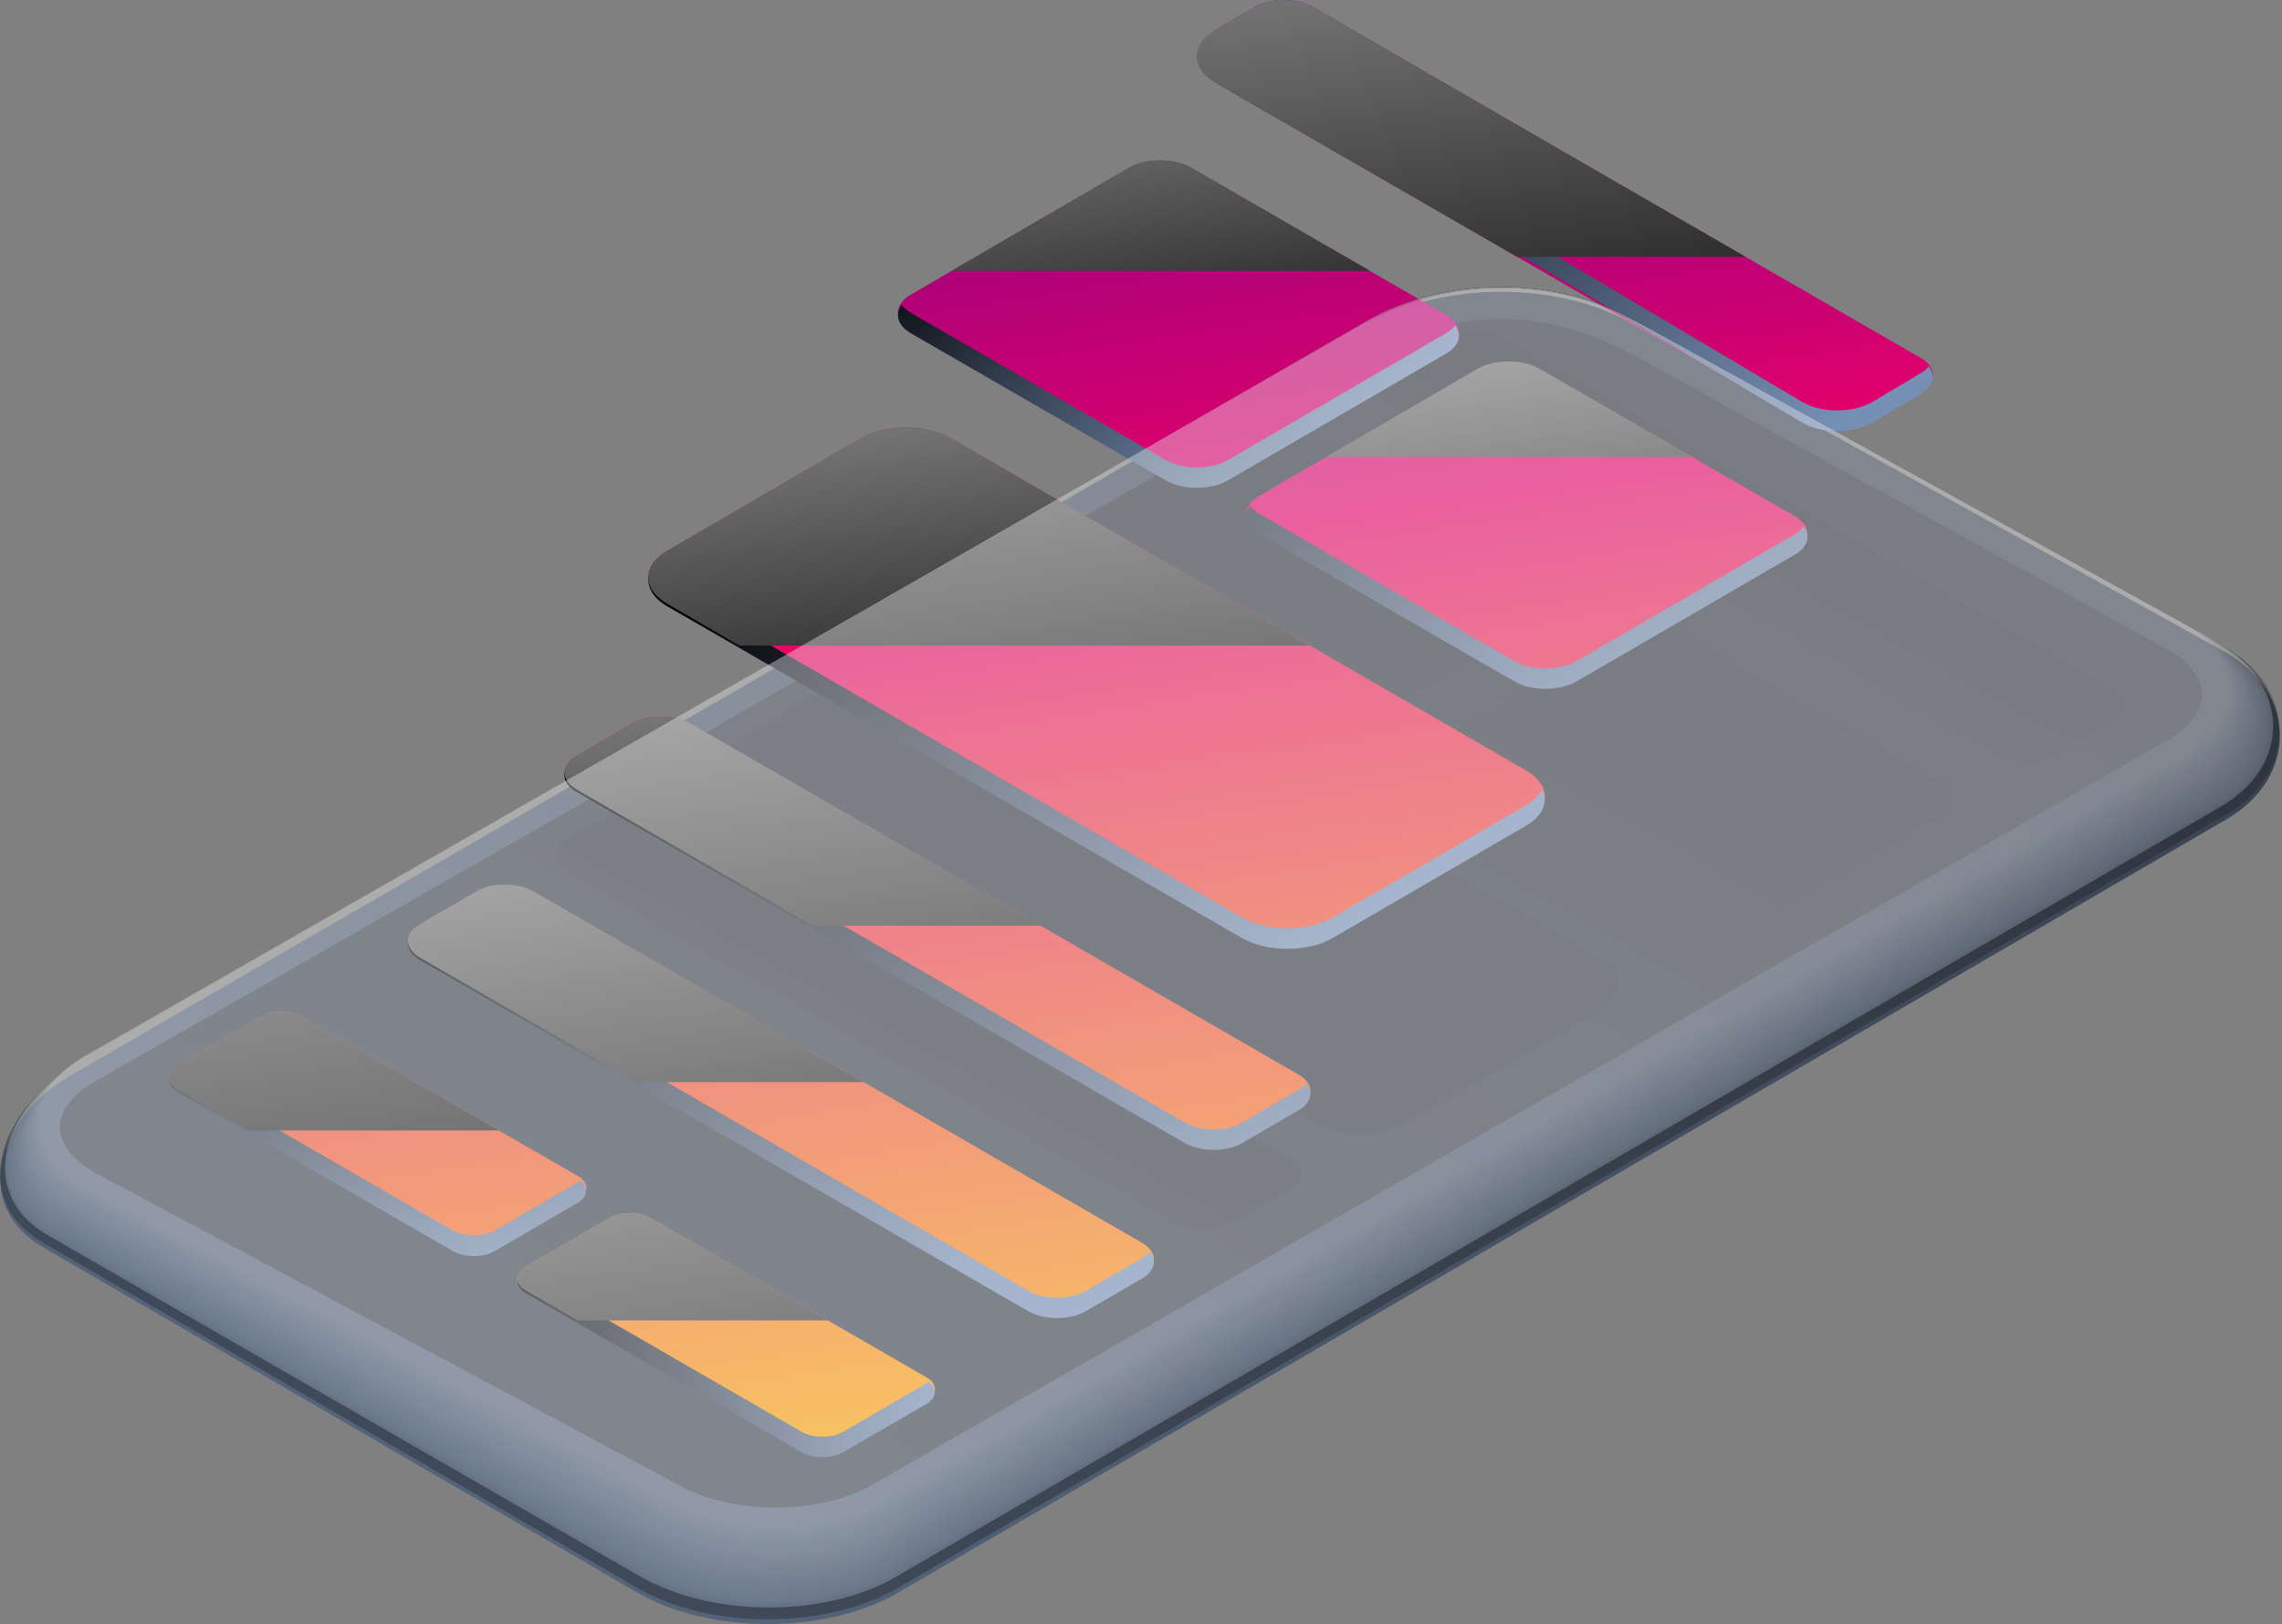 <svg width="801" height="570" viewBox="0 0 801 570" fill="none" xmlns="http://www.w3.org/2000/svg">
<rect x="0" y="0" width="801" height="570" fill="#808080" stroke="none"/>
<path d="M781.194 228.917L572.434 113.357C547.187 98.761 506.365 98.808 481.351 113.357L24.124 377.852C-0.983 392.448 -10.189 423.174 15.057 437.723L223.864 559.047C249.111 573.643 289.933 573.643 315.04 559.094L781.613 287.487C806.58 272.891 806.441 243.466 781.194 228.917Z" fill="url(#paint0_linear_2895_5448)"/>
<path opacity="0.51" d="M272.21 529.102C259.099 529.102 246.917 526.22 237.804 520.967L33.135 411.497C25.51 407.081 21 401.271 21 395.6C21 389.928 25.277 384.304 33.089 379.748L479.25 124.83C488.596 119.484 498.592 115.765 508.96 113.766C515.144 112.558 521.095 112 526.861 112C543.227 112 559.221 116.555 575.773 125.945L760.775 227.931C768.493 232.394 773.003 238.251 773.003 243.922C773.003 249.593 768.725 255.218 760.914 259.726L306.43 520.967C297.41 526.22 285.275 529.102 272.21 529.102Z" fill="#222324"/>
<g opacity="0.44">
<path opacity="0.44" d="M452.557 406.043L239.147 282.86C233.521 279.606 224.455 279.606 218.922 282.814L199.115 294.342C193.582 297.549 193.629 302.802 199.255 306.056L412.664 429.239C418.29 432.493 427.357 432.493 432.89 429.285L452.696 417.757C458.229 414.55 458.183 409.297 452.557 406.043Z" fill="#222324"/>
<path opacity="0.44" d="M741.38 241.629L527.97 118.446C522.344 115.192 513.278 115.192 507.745 118.4L487.938 129.928C482.359 133.182 482.359 138.434 487.985 141.688L701.395 264.871C707.021 268.125 716.087 268.125 721.666 264.871L741.473 253.343C747.053 250.136 747.006 244.883 741.38 241.629Z" fill="#222324"/>
<path opacity="0.44" d="M546.568 201.746L457.159 150.148C451.115 146.662 441.258 146.662 435.26 150.148L358.637 194.634C352.593 198.167 352.686 203.838 358.73 207.324L448.139 258.921C454.184 262.408 463.994 262.454 470.038 258.921L546.615 214.436C552.613 210.95 552.613 205.232 546.568 201.746Z" fill="#222324"/>
<path opacity="0.44" d="M680.66 274.168L591.251 222.571C585.206 219.084 575.349 219.084 569.352 222.571L492.775 267.056C486.731 270.589 486.824 276.26 492.868 279.746L582.277 331.344C588.321 334.83 598.132 334.876 604.176 331.344L680.753 286.858C686.75 283.372 686.704 277.654 680.66 274.168Z" fill="#222324"/>
<path opacity="0.44" d="M561.215 336.271L359.568 219.874C350.734 214.761 336.46 214.761 327.626 219.874L259.791 259.293C250.957 264.406 251.003 272.727 259.837 277.84L461.484 394.236C470.365 399.35 484.731 399.35 493.519 394.236L561.354 354.818C570.235 349.658 570.142 341.384 561.215 336.271Z" fill="#222324"/>
</g>
<path d="M400.775 436.143L187.366 312.96C181.74 309.706 172.72 309.659 167.14 312.913L147.334 324.441C141.801 327.649 141.847 332.902 147.473 336.155L360.883 459.338C366.509 462.592 375.575 462.592 381.108 459.385L400.915 447.857C406.494 444.603 406.401 439.397 400.775 436.143Z" fill="url(#paint1_linear_2895_5448)"/>
<path d="M325.129 483.371L228.373 427.543C224.282 425.173 217.726 425.219 213.774 427.543L184.529 444.557C180.531 446.881 180.484 450.646 184.576 453.017L281.331 508.844C285.329 511.168 291.978 511.168 295.93 508.844L325.175 491.831C329.174 489.507 329.174 485.695 325.129 483.371Z" fill="url(#paint2_linear_2895_5448)"/>
<path d="M455.686 377.108L242.276 253.925C236.65 250.671 227.583 250.671 222.051 253.879L202.244 265.407C196.711 268.614 196.758 273.867 202.383 277.121L415.793 400.304C421.419 403.558 430.486 403.558 436.018 400.35L455.825 388.822C461.358 385.568 461.358 380.316 455.686 377.108Z" fill="url(#paint3_linear_2895_5448)"/>
<path d="M202.802 412.762L106.047 356.888C102.048 354.563 95.399 354.563 91.447 356.888L62.202 373.901C58.204 376.225 58.25 380.037 62.249 382.361L159.004 438.188C163.002 440.513 169.651 440.513 173.603 438.188L202.848 421.175C206.847 418.898 206.8 415.039 202.802 412.762Z" fill="url(#paint4_linear_2895_5448)"/>
<path d="M674.163 125.629L460.8 2.446C455.174 -0.808 446.108 -0.808 440.575 2.4L428.393 9.465C418.629 15.136 418.629 24.387 428.44 30.058L631.714 147.384C638.688 151.428 650.126 151.381 657.1 147.337L674.349 137.297C679.836 134.136 679.789 128.883 674.163 125.629Z" fill="url(#paint5_linear_2895_5448)"/>
<path d="M507.574 110.522L418.165 58.924C412.12 55.438 402.263 55.438 396.266 58.924L319.689 103.41C313.645 106.942 313.738 112.613 319.782 116.1L409.191 167.697C415.235 171.183 425.046 171.23 431.09 167.697L507.667 123.212C513.664 119.726 513.618 114.008 507.574 110.522Z" fill="url(#paint6_linear_2895_5448)"/>
<path d="M629.9 181.131L540.491 129.534C534.446 126.047 524.59 126.047 518.592 129.534L442.015 174.019C435.971 177.552 436.064 183.223 442.108 186.709L531.517 238.306C537.562 241.793 547.372 241.839 553.416 238.306L629.993 193.821C635.99 190.335 635.944 184.617 629.9 181.131Z" fill="url(#paint7_linear_2895_5448)"/>
<path d="M535.564 270.334L333.917 153.938C325.083 148.825 310.809 148.825 301.975 153.938L234.139 193.356C225.305 198.47 225.352 206.79 234.186 211.904L435.833 328.3C444.713 333.413 459.08 333.413 467.867 328.3L535.703 288.881C544.537 283.722 544.444 275.447 535.564 270.334Z" fill="url(#paint8_linear_2895_5448)"/>
<g style="mix-blend-mode:screen">
<path d="M203.546 414.295C203.267 414.481 203.174 414.714 202.848 414.9L173.603 431.913C169.605 434.237 163.003 434.237 159.004 431.913L62.249 376.085C61.923 375.899 61.784 375.621 61.505 375.435C58.436 377.759 58.576 381.152 62.249 383.29L159.004 439.118C163.003 441.442 169.651 441.442 173.603 439.118L202.848 422.105C206.521 420.013 206.614 416.619 203.546 414.295Z" fill="url(#paint9_linear_2895_5448)"/>
</g>
<g style="mix-blend-mode:screen">
<path d="M325.92 484.905C325.641 485.091 325.548 485.323 325.223 485.509L295.978 502.522C291.979 504.846 285.377 504.846 281.378 502.522L184.623 446.695C184.298 446.509 184.158 446.23 183.879 446.044C180.764 448.368 180.857 451.715 184.623 453.9L281.378 509.727C285.377 512.051 292.026 512.051 295.978 509.727L325.223 492.714C328.849 490.622 328.989 487.229 325.92 484.905Z" fill="url(#paint10_linear_2895_5448)"/>
</g>
<g style="mix-blend-mode:screen">
<path d="M319.736 116.983L409.145 168.58C415.189 172.066 424.999 172.113 431.044 168.58L507.62 124.095C512.223 121.445 513.246 117.448 510.782 114.194C510.038 115.17 509.015 116.1 507.62 116.936L431.044 161.422C424.999 164.954 415.189 164.908 409.145 161.422L319.736 109.824C318.295 108.987 317.272 108.058 316.481 107.035C314.017 110.289 315.086 114.287 319.736 116.983Z" fill="url(#paint11_linear_2895_5448)"/>
</g>
<g style="mix-blend-mode:screen">
<path d="M400.915 441.535L381.108 453.063C375.575 456.271 366.509 456.271 360.883 453.017L147.473 329.834C146.264 329.137 145.381 328.346 144.683 327.51C142.08 330.578 142.963 334.436 147.473 336.993L360.883 460.175C366.509 463.429 375.575 463.429 381.108 460.222L400.915 448.694C405.332 446.137 406.122 442.372 403.565 439.304C402.867 440.141 402.031 440.884 400.915 441.535Z" fill="url(#paint12_linear_2895_5448)"/>
</g>
<g style="mix-blend-mode:screen">
<path d="M629.993 187.499L553.417 231.985C547.373 235.517 537.562 235.471 531.518 231.985L442.109 180.387C440.668 179.55 439.645 178.621 438.854 177.598C436.344 180.899 437.46 184.896 442.109 187.546L531.518 239.143C537.562 242.629 547.373 242.676 553.417 239.143L629.993 194.658C634.596 192.008 635.619 188.011 633.155 184.757C632.411 185.779 631.388 186.709 629.993 187.499Z" fill="url(#paint13_linear_2895_5448)"/>
</g>
<g style="mix-blend-mode:screen">
<path d="M674.395 130.835L657.425 140.969C650.59 145.06 639.338 145.06 632.504 141.015L425.324 18.065C424.162 17.368 423.278 16.577 422.627 15.741C420.07 18.855 420.953 22.713 425.324 25.317L632.504 148.267C639.385 152.358 650.59 152.311 657.425 148.22L674.395 138.087C678.673 135.53 679.51 131.719 676.999 128.604C676.301 129.394 675.511 130.185 674.395 130.835Z" fill="url(#paint14_linear_2895_5448)"/>
</g>
<g style="mix-blend-mode:screen">
<path d="M455.825 382.5L436.018 394.028C430.485 397.236 421.419 397.236 415.793 393.982L202.383 270.799C201.174 270.102 200.291 269.311 199.593 268.475C196.99 271.543 197.873 275.401 202.383 277.957L415.793 401.14C421.419 404.394 430.485 404.394 436.018 401.187L455.825 389.659C460.195 387.149 461.032 383.337 458.475 380.269C457.824 381.106 456.987 381.849 455.825 382.5Z" fill="url(#paint15_linear_2895_5448)"/>
</g>
<g style="mix-blend-mode:screen">
<path d="M535.75 282.559L467.914 321.978C459.08 327.091 444.76 327.091 435.88 321.978L234.186 205.582C231.35 203.955 229.537 202.002 228.514 199.911C226.329 204.327 228.142 209.3 234.186 212.787L435.833 329.183C444.714 334.296 459.08 334.296 467.868 329.183L535.703 289.764C541.701 286.278 543.468 281.397 541.283 276.981C540.306 279.027 538.493 280.932 535.75 282.559Z" fill="url(#paint16_linear_2895_5448)"/>
</g>
<g style="mix-blend-mode:screen">
<path d="M187.366 312.96C181.74 309.706 172.72 309.659 167.14 312.913L147.334 324.441C141.801 327.649 141.847 332.902 147.473 336.155L223.073 379.804H303.183L187.366 312.96Z" fill="url(#paint17_linear_2895_5448)"/>
<path d="M228.373 427.497C224.282 425.126 217.726 425.173 213.774 427.497L184.529 444.51C180.531 446.834 180.484 450.6 184.576 452.97L202.708 463.429H290.63L228.373 427.497Z" fill="url(#paint18_linear_2895_5448)"/>
<path d="M242.322 253.925C236.696 250.671 227.629 250.671 222.097 253.879L202.29 265.407C196.757 268.614 196.804 273.867 202.429 277.121L285.236 324.906H365.3L242.322 253.925Z" fill="url(#paint19_linear_2895_5448)"/>
<path d="M106.047 356.888C102.048 354.563 95.399 354.563 91.447 356.888L62.202 373.901C58.204 376.225 58.25 380.037 62.249 382.361L87.263 396.771H175.184L106.047 356.888Z" fill="url(#paint20_linear_2895_5448)"/>
<path d="M460.8 2.446C455.174 -0.808 446.108 -0.808 440.575 2.4L426.58 10.534C417.793 15.648 417.839 23.968 426.627 29.035L532.448 90.115H612.651L460.8 2.446Z" fill="url(#paint21_linear_2895_5448)"/>
<path d="M418.165 58.878C412.121 55.392 402.264 55.392 396.266 58.878L334.01 95.043H480.839L418.165 58.878Z" fill="url(#paint22_linear_2895_5448)"/>
<path d="M540.492 129.487C534.448 126.001 524.591 126.001 518.593 129.487L465.403 160.399H594.054L540.492 129.487Z" fill="url(#paint23_linear_2895_5448)"/>
<path d="M333.917 153.938C325.083 148.825 310.809 148.825 301.975 153.938L234.139 193.356C225.305 198.47 225.352 206.79 234.186 211.904L259.618 226.593H459.684L333.917 153.938Z" fill="url(#paint24_linear_2895_5448)"/>
</g>
<g style="mix-blend-mode:color-burn" opacity="0.4">
<path d="M781.095 227.263L572.334 111.703C547.088 97.107 506.266 97.153 481.252 111.703L24.024 376.198C-1.083 390.794 -10.289 421.52 14.958 436.069L223.765 557.393C249.011 571.989 289.834 571.989 314.941 557.439L781.513 285.832C806.481 271.236 806.341 241.812 781.095 227.263Z" fill="#222324"/>
<path opacity="0.974" d="M481.065 111.843L24.257 375.965C-0.664 390.468 -9.498 420.73 15.562 435.233L223.904 555.905C226.508 557.393 229.577 558.88 232.459 560.089C257.52 570.408 292.391 569.107 314.755 556.091L780.862 284.903C805.737 270.446 805.551 241.394 780.49 226.891L587.956 120.349C587.77 120.256 572.241 111.657 572.009 111.564C556.34 102.639 534.999 99.292 514.96 101.43C514.867 101.43 514.774 101.43 514.681 101.477C502.36 102.825 490.597 106.264 481.065 111.843Z" fill="#222324"/>
<path opacity="0.948" d="M480.879 111.936L24.489 375.733C-0.246 390.097 -8.755 419.986 16.166 434.349L224.043 554.418C226.554 555.859 229.809 557.439 232.552 558.601C257.426 568.967 292.297 567.712 314.568 554.79L780.211 283.973C804.9 269.61 804.76 240.929 779.839 226.565L587.631 120.163C587.212 119.931 572.101 111.61 571.729 111.424C556.014 102.592 534.766 99.246 514.774 101.477C514.681 101.477 514.588 101.477 514.495 101.523C502.174 102.918 490.457 106.404 480.879 111.936Z" fill="#222324"/>
<path opacity="0.921" d="M480.694 112.075L24.722 375.501C0.126 389.771 -8.01 419.242 16.725 433.513L224.137 552.977C226.508 554.372 229.949 556.045 232.645 557.161C257.334 567.62 292.158 566.411 314.383 553.488L779.607 283.044C804.156 268.773 803.97 240.464 779.235 226.194L587.352 120.024C586.748 119.699 572.056 111.564 571.451 111.332C555.643 102.592 534.534 99.292 514.542 101.57C514.449 101.57 514.356 101.57 514.263 101.616C501.988 103.011 490.272 106.544 480.694 112.075Z" fill="#9098A0"/>
<path opacity="0.895" d="M480.507 112.215L25 375.222C0.591 389.399 -7.221 418.405 17.375 432.63L224.322 551.443C226.601 552.744 230.227 554.557 232.784 555.627C257.333 566.132 292.111 565.016 314.243 552.14L778.956 282.114C803.319 267.936 803.179 240.046 778.584 225.822L586.98 119.838C586.189 119.373 571.869 111.517 571.079 111.192C555.177 102.499 534.208 99.292 514.216 101.616C514.123 101.616 514.03 101.616 513.937 101.663C501.755 103.15 490.132 106.636 480.507 112.215Z" fill="#949CA4"/>
<path opacity="0.869" d="M480.368 112.354L25.233 374.989C0.963 389.074 -6.43 417.662 17.98 431.746L224.415 549.955C226.601 551.211 230.413 553.116 232.831 554.139C257.194 564.737 291.925 563.622 314.057 550.792L778.305 281.184C802.528 267.1 802.342 239.581 777.933 225.496L586.701 119.698C585.678 119.141 571.822 111.517 570.8 111.099C554.852 102.499 533.976 99.292 514.03 101.709C513.937 101.709 513.844 101.709 513.751 101.756C501.569 103.243 489.946 106.776 480.368 112.354Z" fill="#99A1A9"/>
<path opacity="0.843" d="M480.183 112.447L25.466 374.757C1.382 388.749 -5.685 416.918 18.585 430.91L224.556 548.515C226.648 549.723 230.646 551.722 232.971 552.698C257.195 563.343 291.88 562.321 313.918 549.537L777.701 280.255C801.739 266.263 801.599 239.117 777.329 225.125L586.33 119.513C585.121 118.816 571.637 111.471 570.428 110.96C554.388 102.407 533.651 99.292 513.705 101.756C513.612 101.756 513.519 101.756 513.426 101.803C501.384 103.337 489.807 106.916 480.183 112.447Z" fill="#9EA5AD"/>
<path opacity="0.817" d="M479.996 112.586L25.744 374.524C1.8 388.423 -4.896 416.127 19.189 430.026L224.694 546.98C226.647 548.096 230.878 550.234 233.063 551.164C257.101 561.902 291.74 560.925 313.731 548.142L777.05 279.325C800.948 265.472 800.762 238.651 776.678 224.752L586.003 119.326C584.609 118.536 571.544 111.378 570.102 110.82C553.969 102.36 533.372 99.292 513.426 101.802C513.333 101.802 513.24 101.802 513.147 101.848C501.151 103.429 489.62 107.008 479.996 112.586Z" fill="#A3AAB1"/>
<path opacity="0.791" d="M479.81 112.726L25.977 374.292C2.219 388.098 -4.151 415.384 19.793 429.189L224.834 545.539C226.694 546.608 231.111 548.84 233.157 549.723C257.055 560.507 291.647 559.577 313.546 546.841L776.446 278.441C800.158 264.682 800.018 238.233 776.074 224.427L585.678 119.187C584.051 118.257 571.405 111.378 569.777 110.727C553.551 102.36 533.093 99.292 513.193 101.941C513.1 101.941 513.007 101.941 512.914 101.988C500.965 103.522 489.481 107.148 479.81 112.726Z" fill="#A8AEB5"/>
<path opacity="0.765" d="M479.671 112.865L26.256 374.06C2.637 387.772 -3.314 414.64 20.444 428.353L225.02 544.052C226.787 545.075 231.343 547.399 233.343 548.236C257.055 559.113 291.6 558.23 313.453 545.539L775.887 277.512C799.46 263.846 799.274 237.815 775.516 224.102L585.446 119.048C583.633 118.025 571.404 111.378 569.591 110.634C553.318 102.313 532.954 99.338 513.054 102.035C512.961 102.035 512.868 102.081 512.775 102.081C500.779 103.615 489.295 107.287 479.671 112.865Z" fill="#ADB3B9"/>
<path opacity="0.739" d="M479.485 112.958L26.488 373.827C3.055 387.447 -2.571 413.85 21.002 427.47L225.113 542.565C226.787 543.541 231.529 545.958 233.389 546.748C256.962 557.672 291.461 556.882 313.22 544.192L775.19 276.583C798.577 263.009 798.437 237.35 774.865 223.73L585.074 118.815C583.075 117.7 571.218 111.285 569.219 110.448C552.853 102.221 532.628 99.292 512.728 102.035C512.635 102.035 512.542 102.081 512.449 102.081C500.547 103.755 489.156 107.38 479.485 112.958Z" fill="#B1B7BD"/>
<path opacity="0.712" d="M479.299 113.098L26.721 373.548C3.474 387.075 -1.827 413.06 21.606 426.586L225.252 541.077C226.787 541.96 231.762 544.517 233.482 545.26C256.869 556.277 291.321 555.487 313.081 542.89L774.585 275.699C797.786 262.219 797.647 236.931 774.26 223.404L584.795 118.676C582.563 117.421 571.172 111.238 568.94 110.355C552.481 102.22 532.395 99.292 512.496 102.127C512.403 102.127 512.31 102.174 512.217 102.174C500.361 103.847 488.969 107.52 479.299 113.098Z" fill="#B6BCC1"/>
<path opacity="0.686" d="M479.113 113.237L27 373.316C3.892 386.75 -0.99 412.316 22.258 425.75L225.439 539.59C226.88 540.426 232.041 543.076 233.668 543.773C256.915 554.883 291.321 554.139 312.988 541.542L774.028 274.723C797.089 261.336 796.95 236.42 773.702 222.986L584.469 118.49C582.052 117.142 571.079 111.192 568.615 110.216C552.063 102.128 532.117 99.292 512.263 102.174C512.17 102.174 512.077 102.221 511.984 102.221C500.128 103.941 488.83 107.659 479.113 113.237Z" fill="#BBC0C5"/>
<path opacity="0.66" d="M478.973 113.376L27.233 373.083C4.311 386.424 -0.246 411.572 22.816 424.866L225.532 538.102C226.88 538.892 232.227 541.634 233.715 542.285C256.776 553.441 291.135 552.791 312.755 540.24L773.33 273.839C796.206 260.545 796.066 236.001 773.005 222.707L584.144 118.35C581.54 116.863 570.94 111.191 568.289 110.122C551.691 102.127 531.838 99.338 511.984 102.267C511.891 102.267 511.798 102.313 511.706 102.313C499.942 104.033 488.691 107.752 478.973 113.376Z" fill="#C0C4C9"/>
<path opacity="0.634" d="M478.788 113.47L27.512 372.851C4.729 386.099 0.545 410.782 23.467 424.03L225.718 536.661C226.973 537.358 232.46 540.24 233.854 540.845C256.73 552.094 291.089 551.443 312.616 538.939L772.726 272.91C795.462 259.709 795.322 235.583 772.401 222.335L583.819 118.164C581.029 116.584 570.847 111.145 567.964 109.983C551.273 102.034 531.559 99.338 511.706 102.313C511.613 102.313 511.52 102.36 511.427 102.36C499.757 104.126 488.505 107.891 478.788 113.47Z" fill="#C5C9CE"/>
<path opacity="0.608" d="M478.601 113.609L27.744 372.618C5.147 385.773 1.288 410.038 24.071 423.147L225.857 535.127C227.019 535.778 232.692 538.799 233.993 539.311C256.729 550.606 290.996 550.048 312.476 537.591L772.121 271.98C794.671 258.872 794.531 235.118 771.796 221.963L583.539 117.979C580.517 116.259 570.753 111.052 567.731 109.844C550.947 101.988 531.372 99.292 511.566 102.36C511.473 102.36 511.38 102.406 511.287 102.406C499.524 104.219 488.365 108.031 478.601 113.609Z" fill="#CACDD2"/>
<path opacity="0.582" d="M478.415 113.749L27.976 372.386C5.519 385.402 2.079 409.294 24.628 422.31L225.95 533.686C226.973 534.29 232.877 537.405 234.04 537.869C256.59 549.258 290.856 548.747 312.244 536.289L771.424 271.097C793.834 258.082 793.695 234.7 771.098 221.685L583.121 117.886C579.913 116.073 570.567 111.099 567.313 109.797C550.435 102.035 531 99.385 511.194 102.499C511.101 102.499 511.008 102.546 510.915 102.546C499.338 104.312 488.179 108.124 478.415 113.749Z" fill="#CFD2D6"/>
<path opacity="0.555" d="M478.276 113.888L28.256 372.154C5.985 385.076 2.869 408.504 25.28 421.473L226.136 532.245C227.066 532.803 233.157 536.01 234.18 536.428C256.59 547.864 290.764 547.399 312.151 534.987L770.866 270.167C793.091 257.245 792.951 234.235 770.541 221.313L582.889 117.7C579.495 115.747 570.521 111.052 567.081 109.658C550.157 101.941 530.815 99.385 511.008 102.546C510.915 102.546 510.822 102.592 510.729 102.592C499.152 104.452 488.04 108.263 478.276 113.888Z" fill="#D3D6DA"/>
<path opacity="0.529" d="M478.09 113.981L28.488 371.875C6.403 384.705 3.613 407.714 25.884 420.544L226.276 530.665C227.112 531.13 233.389 534.476 234.319 534.848C256.544 546.376 290.717 545.958 312.011 533.593L770.262 269.192C792.347 256.362 792.207 233.724 769.936 220.895L582.563 117.467C578.937 115.422 570.428 110.96 566.755 109.472C549.738 101.849 530.536 99.292 510.776 102.546C510.683 102.546 510.59 102.592 510.497 102.592C498.92 104.545 487.854 108.403 478.09 113.981Z" fill="#D8DBDE"/>
<path opacity="0.503" d="M477.904 114.121L28.767 371.643C6.821 384.379 4.404 406.97 26.488 419.707L226.415 529.224C227.159 529.642 233.622 533.082 234.412 533.407C256.497 544.982 290.624 544.656 311.825 532.292L769.611 268.308C791.51 255.572 791.37 233.352 769.285 220.569L582.238 117.328C578.425 115.19 570.289 110.913 566.43 109.379C549.32 101.802 530.257 99.339 510.497 102.639C510.404 102.639 510.311 102.685 510.218 102.685C498.733 104.638 487.714 108.496 477.904 114.121Z" fill="#DDDFE2"/>
<path opacity="0.477" d="M477.718 114.259L28.999 371.41C7.24 384.053 5.194 406.18 27.093 418.823L226.554 527.689C227.159 528.061 233.808 531.594 234.505 531.873C256.404 543.54 290.484 543.215 311.639 530.943L768.96 267.332C790.673 254.688 790.58 232.84 768.634 220.197L581.866 117.141C577.867 114.864 570.149 110.866 566.058 109.239C548.901 101.755 529.931 99.338 510.171 102.731C510.078 102.731 509.985 102.778 509.939 102.778C498.547 104.777 487.528 108.635 477.718 114.259Z" fill="#E2E4E6"/>
<path opacity="0.451" d="M477.578 114.399L29.232 371.178C7.612 383.728 5.938 405.436 27.697 417.987L226.694 526.249C227.205 526.528 234.04 530.2 234.644 530.432C256.404 542.146 290.438 541.914 311.5 529.642L768.355 266.449C789.929 253.898 789.789 232.423 768.03 219.872L581.586 116.956C577.355 114.585 570.056 110.82 565.825 109.1C548.575 101.709 529.745 99.292 509.985 102.778C509.892 102.778 509.799 102.825 509.752 102.825C498.315 104.87 487.389 108.775 477.578 114.399Z" fill="#E7E8EA"/>
<path opacity="0.425" d="M477.392 114.492L29.511 370.945C8.077 383.403 6.728 404.693 28.348 417.15L226.88 524.808C227.298 525.04 234.319 528.805 234.784 528.991C256.357 540.798 290.345 540.612 311.36 528.387L767.751 265.566C789.138 253.108 789.045 232.004 767.425 219.546L581.261 116.863C576.844 114.353 569.963 110.867 565.5 109.054C548.157 101.709 529.466 99.385 509.753 102.918C509.66 102.918 509.567 102.964 509.52 102.964C498.129 104.963 487.203 108.868 477.392 114.492Z" fill="#ECEDEF"/>
<path opacity="0.399" d="M477.207 114.632L29.744 370.712C8.449 383.077 7.519 403.902 28.907 416.267L226.973 523.273C227.299 523.459 234.505 527.317 234.831 527.457C256.265 539.31 290.206 539.171 311.175 526.992L767.1 264.589C788.348 252.271 788.209 231.493 766.821 219.128L580.983 116.63C576.38 114.027 569.871 110.727 565.221 108.868C547.786 101.616 529.234 99.338 509.521 102.918C509.428 102.918 509.335 102.964 509.288 102.964C497.944 105.056 487.064 109.007 477.207 114.632Z" fill="#F0F1F3"/>
<path opacity="0.372" d="M477.021 114.771L29.976 370.48C8.868 382.752 8.263 403.158 29.511 415.43L227.113 521.832C227.299 521.972 234.738 525.923 234.971 526.016C256.219 537.962 290.113 537.869 311.036 525.737L766.496 263.753C787.558 251.527 787.465 231.167 766.217 218.895L580.657 116.444C575.822 113.702 569.778 110.68 564.896 108.728C547.414 101.569 528.956 99.338 509.242 102.964C509.149 102.964 509.056 103.01 509.009 103.01C497.711 105.149 486.878 109.1 477.021 114.771Z" fill="#F5F6F7"/>
</g>
<defs>
<linearGradient id="paint0_linear_2895_5448" x1="261.382" y1="584.253" x2="596.132" y2="-15.576" gradientUnits="userSpaceOnUse">
<stop stop-color="#53637A"/>
<stop offset="1" stop-color="#323A47"/>
</linearGradient>
<linearGradient id="paint1_linear_2895_5448" x1="195.046" y1="-146.223" x2="293.053" y2="513.834" gradientUnits="userSpaceOnUse">
<stop stop-color="#2300A1"/>
<stop offset="0.084" stop-color="#39009B"/>
<stop offset="0.259" stop-color="#71008B"/>
<stop offset="0.509" stop-color="#CB0171"/>
<stop offset="0.586" stop-color="#E80169"/>
<stop offset="1" stop-color="#FFAA00"/>
</linearGradient>
<linearGradient id="paint2_linear_2895_5448" x1="164.261" y1="-141.653" x2="262.267" y2="518.404" gradientUnits="userSpaceOnUse">
<stop stop-color="#2300A1"/>
<stop offset="0.084" stop-color="#39009B"/>
<stop offset="0.259" stop-color="#71008B"/>
<stop offset="0.509" stop-color="#CB0171"/>
<stop offset="0.586" stop-color="#E80169"/>
<stop offset="1" stop-color="#FFAA00"/>
</linearGradient>
<linearGradient id="paint3_linear_2895_5448" x1="257.371" y1="-155.477" x2="355.377" y2="504.58" gradientUnits="userSpaceOnUse">
<stop stop-color="#2300A1"/>
<stop offset="0.084" stop-color="#39009B"/>
<stop offset="0.259" stop-color="#71008B"/>
<stop offset="0.509" stop-color="#CB0171"/>
<stop offset="0.586" stop-color="#E80169"/>
<stop offset="1" stop-color="#FFAA00"/>
</linearGradient>
<linearGradient id="paint4_linear_2895_5448" x1="54.84" y1="-125.405" x2="152.846" y2="534.653" gradientUnits="userSpaceOnUse">
<stop stop-color="#2300A1"/>
<stop offset="0.084" stop-color="#39009B"/>
<stop offset="0.259" stop-color="#71008B"/>
<stop offset="0.509" stop-color="#CB0171"/>
<stop offset="0.586" stop-color="#E80169"/>
<stop offset="1" stop-color="#FFAA00"/>
</linearGradient>
<linearGradient id="paint5_linear_2895_5448" x1="506.682" y1="-214.132" x2="604.246" y2="442.953" gradientUnits="userSpaceOnUse">
<stop stop-color="#2300A1"/>
<stop offset="0.084" stop-color="#39009B"/>
<stop offset="0.259" stop-color="#71008B"/>
<stop offset="0.509" stop-color="#CB0171"/>
<stop offset="0.586" stop-color="#E80169"/>
<stop offset="1" stop-color="#FFAA00"/>
</linearGradient>
<linearGradient id="paint6_linear_2895_5448" x1="367.103" y1="-200.056" x2="465.109" y2="460.001" gradientUnits="userSpaceOnUse">
<stop stop-color="#2300A1"/>
<stop offset="0.084" stop-color="#39009B"/>
<stop offset="0.259" stop-color="#71008B"/>
<stop offset="0.509" stop-color="#CB0171"/>
<stop offset="0.586" stop-color="#E80169"/>
<stop offset="1" stop-color="#FFAA00"/>
</linearGradient>
<linearGradient id="paint7_linear_2895_5448" x1="476.536" y1="-216.304" x2="574.542" y2="443.752" gradientUnits="userSpaceOnUse">
<stop stop-color="#2300A1"/>
<stop offset="0.084" stop-color="#39009B"/>
<stop offset="0.259" stop-color="#71008B"/>
<stop offset="0.509" stop-color="#CB0171"/>
<stop offset="0.586" stop-color="#E80169"/>
<stop offset="1" stop-color="#FFAA00"/>
</linearGradient>
<linearGradient id="paint8_linear_2895_5448" x1="321.533" y1="-185.602" x2="419.539" y2="474.453" gradientUnits="userSpaceOnUse">
<stop stop-color="#2300A1"/>
<stop offset="0.084" stop-color="#39009B"/>
<stop offset="0.259" stop-color="#71008B"/>
<stop offset="0.509" stop-color="#CB0171"/>
<stop offset="0.586" stop-color="#E80169"/>
<stop offset="1" stop-color="#FFAA00"/>
</linearGradient>
<linearGradient id="paint9_linear_2895_5448" x1="111.196" y1="333.57" x2="151.38" y2="456.109" gradientUnits="userSpaceOnUse">
<stop/>
<stop offset="0.368" stop-color="#2E3847"/>
<stop offset="0.801" stop-color="#627696"/>
<stop offset="1" stop-color="#768FB5"/>
</linearGradient>
<linearGradient id="paint10_linear_2895_5448" x1="181.622" y1="478.743" x2="328.076" y2="478.743" gradientUnits="userSpaceOnUse">
<stop/>
<stop offset="0.368" stop-color="#2E3847"/>
<stop offset="0.801" stop-color="#627696"/>
<stop offset="1" stop-color="#768FB5"/>
</linearGradient>
<linearGradient id="paint11_linear_2895_5448" x1="346.245" y1="45.71" x2="461.917" y2="163.369" gradientUnits="userSpaceOnUse">
<stop/>
<stop offset="0.368" stop-color="#2E3847"/>
<stop offset="0.801" stop-color="#627696"/>
<stop offset="1" stop-color="#768FB5"/>
</linearGradient>
<linearGradient id="paint12_linear_2895_5448" x1="226.031" y1="293.641" x2="312.284" y2="461.284" gradientUnits="userSpaceOnUse">
<stop/>
<stop offset="0.368" stop-color="#2E3847"/>
<stop offset="0.801" stop-color="#627696"/>
<stop offset="1" stop-color="#768FB5"/>
</linearGradient>
<linearGradient id="paint13_linear_2895_5448" x1="477.588" y1="86.698" x2="572.663" y2="246.501" gradientUnits="userSpaceOnUse">
<stop/>
<stop offset="0.368" stop-color="#2E3847"/>
<stop offset="0.801" stop-color="#627696"/>
<stop offset="1" stop-color="#768FB5"/>
</linearGradient>
<linearGradient id="paint14_linear_2895_5448" x1="485.269" y1="-8.181" x2="620.551" y2="168.016" gradientUnits="userSpaceOnUse">
<stop/>
<stop offset="0.368" stop-color="#2E3847"/>
<stop offset="0.801" stop-color="#627696"/>
<stop offset="1" stop-color="#768FB5"/>
</linearGradient>
<linearGradient id="paint15_linear_2895_5448" x1="283.981" y1="244.681" x2="394.738" y2="449.578" gradientUnits="userSpaceOnUse">
<stop/>
<stop offset="0.368" stop-color="#2E3847"/>
<stop offset="0.801" stop-color="#627696"/>
<stop offset="1" stop-color="#768FB5"/>
</linearGradient>
<linearGradient id="paint16_linear_2895_5448" x1="319.99" y1="151.506" x2="453.298" y2="337.786" gradientUnits="userSpaceOnUse">
<stop/>
<stop offset="0.368" stop-color="#2E3847"/>
<stop offset="0.801" stop-color="#627696"/>
<stop offset="1" stop-color="#768FB5"/>
</linearGradient>
<linearGradient id="paint17_linear_2895_5448" x1="188.959" y1="124.77" x2="236.862" y2="447.396" gradientUnits="userSpaceOnUse">
<stop stop-color="white"/>
<stop offset="1"/>
</linearGradient>
<linearGradient id="paint18_linear_2895_5448" x1="199.248" y1="208.252" x2="248.857" y2="542.36" gradientUnits="userSpaceOnUse">
<stop stop-color="white"/>
<stop offset="1"/>
</linearGradient>
<linearGradient id="paint19_linear_2895_5448" x1="246.457" y1="60.828" x2="297.19" y2="402.504" gradientUnits="userSpaceOnUse">
<stop stop-color="white"/>
<stop offset="1"/>
</linearGradient>
<linearGradient id="paint20_linear_2895_5448" x1="72.533" y1="86.99" x2="127.258" y2="455.552" gradientUnits="userSpaceOnUse">
<stop stop-color="white"/>
<stop offset="1"/>
</linearGradient>
<linearGradient id="paint21_linear_2895_5448" x1="472.718" y1="-238.24" x2="534.807" y2="179.92" gradientUnits="userSpaceOnUse">
<stop stop-color="white"/>
<stop offset="1"/>
</linearGradient>
<linearGradient id="paint22_linear_2895_5448" x1="375.518" y1="-119.605" x2="417.569" y2="163.599" gradientUnits="userSpaceOnUse">
<stop stop-color="white"/>
<stop offset="1"/>
</linearGradient>
<linearGradient id="paint23_linear_2895_5448" x1="504.605" y1="-8.614" x2="541.091" y2="237.112" gradientUnits="userSpaceOnUse">
<stop stop-color="white"/>
<stop offset="1"/>
</linearGradient>
<linearGradient id="paint24_linear_2895_5448" x1="307.79" y1="-26.423" x2="355.124" y2="292.367" gradientUnits="userSpaceOnUse">
<stop stop-color="white"/>
<stop offset="1"/>
</linearGradient>
</defs>
</svg>
